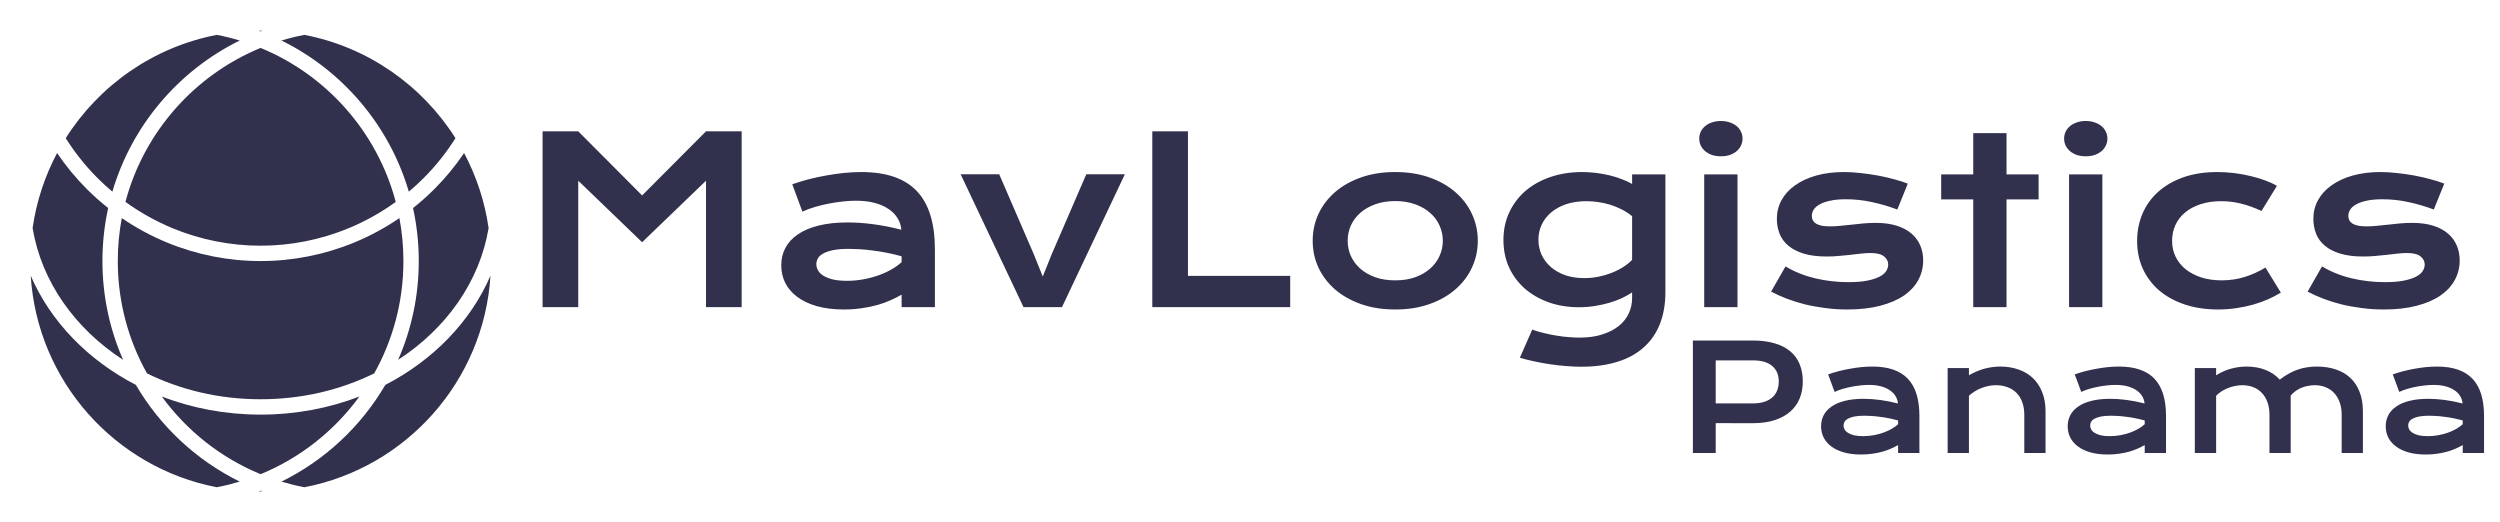 <svg width="1628" height="340" viewBox="0 0 1628 340" fill="none" xmlns="http://www.w3.org/2000/svg">
<path fill-rule="evenodd" clip-rule="evenodd" d="M243.697 243.134C221.985 253.841 196.791 260 169.703 260C142.614 260 117.42 253.841 95.709 243.134C83.603 221.498 76.703 196.555 76.703 170C76.703 160.437 77.598 151.084 79.308 142.018C88.434 148.267 98.206 153.568 108.473 157.821C127.886 165.861 148.691 170 169.703 170C190.714 170 211.52 165.861 230.932 157.821C241.2 153.568 250.971 148.267 260.097 142.018C261.808 151.084 262.703 160.437 262.703 170C262.703 196.555 255.802 221.498 243.697 243.134ZM234.025 258.227C214.341 265.798 192.583 270 169.703 270C146.823 270 125.064 265.798 105.38 258.227C121.618 280.517 143.848 298.161 169.703 308.791C195.558 298.161 217.788 280.517 234.025 258.227ZM80.151 234.308C71.503 214.628 66.703 192.874 66.703 170C66.703 158.149 67.991 146.6 70.436 135.483C65.587 131.647 60.955 127.526 56.566 123.137C49.356 115.928 42.87 108.063 37.184 99.659C29.227 114.618 23.73 131.084 21.23 148.518C26.996 183.239 48.727 213.956 80.151 234.308ZM20 179.52C32.957 209.493 57.333 234.557 88.485 250.648C104.311 277.713 127.86 299.713 156.108 313.624C151.239 315.093 146.266 316.322 141.203 317.296C75.017 304.566 24.31 248.334 20 179.52ZM250.921 250.648C282.072 234.557 306.449 209.493 319.406 179.52C315.096 248.334 264.388 304.566 198.203 317.296C193.139 316.322 188.166 315.093 183.297 313.624C211.546 299.713 235.095 277.713 250.921 250.648ZM318.176 148.518C312.41 183.239 290.678 213.956 259.255 234.308C267.903 214.628 272.703 192.875 272.703 170C272.703 158.149 271.414 146.6 268.97 135.483C273.819 131.647 278.451 127.526 282.84 123.137C290.049 115.928 296.535 108.063 302.221 99.66C310.178 114.618 315.676 131.084 318.176 148.518ZM198.203 22.704C239.56 30.659 274.874 55.599 296.6 89.982C290.662 99.402 283.68 108.155 275.769 116.066C272.712 119.122 269.53 122.04 266.233 124.813C253.532 81.589 223.074 45.964 183.297 26.376C188.166 24.907 193.139 23.678 198.203 22.704ZM156.108 26.376C116.332 45.964 85.874 81.589 73.173 124.813C69.875 122.04 66.693 119.122 63.637 116.066C55.725 108.155 48.743 99.402 42.806 89.982C64.532 55.599 99.845 30.659 141.203 22.704C146.266 23.678 151.239 24.907 156.108 26.376ZM169.703 31.209C126.729 48.877 93.768 85.923 81.697 131.47C91.172 138.335 101.44 144.084 112.3 148.582C130.499 156.12 150.004 160 169.703 160C189.401 160 208.906 156.12 227.105 148.582C237.965 144.084 248.233 138.335 257.708 131.47C245.637 85.923 212.677 48.877 169.703 31.209ZM169.703 20.451C170.097 20.301 170.492 20.152 170.888 20.005C170.493 20.002 170.098 20 169.703 20C169.307 20 168.912 20.002 168.517 20.005C168.913 20.152 169.308 20.301 169.703 20.451ZM169.703 319.549C169.882 319.617 170.062 319.685 170.242 319.753C170.457 319.834 170.672 319.915 170.888 319.995C170.493 319.998 170.098 320 169.703 320C169.307 320 168.912 319.998 168.517 319.995C168.913 319.848 169.308 319.699 169.703 319.549Z" fill="#31304D"/>
<path d="M353.333 85.522H376.551L418.152 127.271L459.754 85.522H482.972V200H459.754V117.676L418.152 157.739L376.551 117.676V200H353.333V85.522ZM508.753 172.754C508.753 168.604 509.656 164.819 511.463 161.401C513.27 157.983 515.979 155.054 519.593 152.612C523.206 150.122 527.698 148.218 533.069 146.899C538.489 145.532 544.788 144.849 551.966 144.849C557.288 144.849 562.879 145.239 568.738 146.021C574.646 146.802 580.726 147.998 586.976 149.609C586.731 146.875 585.901 144.36 584.485 142.065C583.069 139.722 581.092 137.72 578.553 136.06C576.062 134.351 573.035 133.032 569.471 132.104C565.955 131.177 561.951 130.713 557.459 130.713C555.018 130.713 552.332 130.859 549.402 131.152C546.473 131.445 543.445 131.885 540.32 132.471C537.195 133.057 534.095 133.789 531.019 134.668C527.991 135.547 525.159 136.597 522.522 137.817L515.931 120.02C519.202 118.848 522.693 117.773 526.404 116.797C530.164 115.82 533.997 114.99 537.903 114.307C541.81 113.574 545.716 113.013 549.622 112.622C553.528 112.231 557.312 112.036 560.975 112.036C577.137 112.036 589.148 116.162 597.01 124.414C604.871 132.666 608.802 145.312 608.802 162.354V200H587.122V191.87C584.876 193.188 582.41 194.434 579.725 195.605C577.088 196.777 574.207 197.803 571.082 198.682C567.957 199.561 564.588 200.244 560.975 200.732C557.41 201.27 553.626 201.538 549.622 201.538C542.884 201.538 536.951 200.806 531.824 199.341C526.746 197.876 522.498 195.85 519.08 193.262C515.662 190.674 513.074 187.646 511.316 184.18C509.607 180.664 508.753 176.855 508.753 172.754ZM531.604 172.021C531.604 173.438 531.971 174.805 532.703 176.123C533.436 177.393 534.607 178.54 536.219 179.565C537.83 180.542 539.881 181.348 542.371 181.982C544.91 182.568 547.962 182.861 551.526 182.861C555.335 182.861 559.021 182.52 562.586 181.836C566.15 181.152 569.471 180.249 572.547 179.126C575.623 178.003 578.406 176.709 580.896 175.244C583.387 173.779 585.462 172.266 587.122 170.703V166.895C583.802 165.967 580.506 165.186 577.234 164.551C574.012 163.916 570.911 163.428 567.933 163.086C565.003 162.695 562.22 162.427 559.583 162.28C556.995 162.134 554.725 162.061 552.771 162.061C548.719 162.061 545.35 162.329 542.664 162.866C539.979 163.403 537.806 164.136 536.146 165.063C534.485 165.942 533.313 166.992 532.63 168.213C531.946 169.434 531.604 170.703 531.604 172.021ZM625.574 113.501H650.696L673.182 165.503L679.041 180.078L684.9 165.503L707.386 113.501H732.508L691.565 200H666.517L625.574 113.501ZM750.379 85.522H773.597V179.639H840.174V200H750.379V85.522ZM854.822 156.787C854.822 150.586 856.067 144.775 858.558 139.355C861.097 133.936 864.686 129.199 869.324 125.146C874.012 121.094 879.651 117.896 886.243 115.552C892.884 113.208 900.33 112.036 908.582 112.036C916.834 112.036 924.256 113.208 930.848 115.552C937.488 117.896 943.128 121.094 947.767 125.146C952.454 129.199 956.043 133.936 958.533 139.355C961.072 144.775 962.342 150.586 962.342 156.787C962.342 162.988 961.072 168.799 958.533 174.219C956.043 179.639 952.454 184.375 947.767 188.428C943.128 192.48 937.488 195.679 930.848 198.022C924.256 200.366 916.834 201.538 908.582 201.538C900.33 201.538 892.884 200.366 886.243 198.022C879.651 195.679 874.012 192.48 869.324 188.428C864.686 184.375 861.097 179.639 858.558 174.219C856.067 168.799 854.822 162.988 854.822 156.787ZM877.601 156.787C877.601 160.254 878.284 163.55 879.651 166.675C881.067 169.751 883.094 172.485 885.73 174.878C888.416 177.222 891.663 179.102 895.472 180.518C899.329 181.885 903.699 182.568 908.582 182.568C913.465 182.568 917.811 181.885 921.619 180.518C925.477 179.102 928.724 177.222 931.36 174.878C934.046 172.485 936.072 169.751 937.439 166.675C938.855 163.55 939.563 160.254 939.563 156.787C939.563 153.32 938.855 150.024 937.439 146.899C936.072 143.774 934.046 141.04 931.36 138.696C928.724 136.304 925.477 134.424 921.619 133.057C917.811 131.641 913.465 130.933 908.582 130.933C903.699 130.933 899.329 131.641 895.472 133.057C891.663 134.424 888.416 136.304 885.73 138.696C883.094 141.04 881.067 143.774 879.651 146.899C878.284 150.024 877.601 153.32 877.601 156.787ZM997.791 214.648C1000.53 215.625 1003.31 216.431 1006.14 217.065C1008.97 217.749 1011.71 218.286 1014.34 218.677C1017.03 219.116 1019.59 219.409 1022.03 219.556C1024.48 219.751 1026.65 219.849 1028.55 219.849C1034.31 219.849 1039.32 219.141 1043.57 217.725C1047.86 216.357 1051.43 214.502 1054.26 212.158C1057.14 209.814 1059.29 207.08 1060.71 203.955C1062.12 200.879 1062.83 197.607 1062.83 194.141V190.405C1060.97 191.675 1058.8 192.896 1056.31 194.067C1053.82 195.239 1051.09 196.265 1048.11 197.144C1045.13 198.022 1041.96 198.73 1038.59 199.268C1035.27 199.805 1031.82 200.073 1028.26 200.073C1021.18 200.073 1014.64 199.023 1008.63 196.924C1002.62 194.775 997.425 191.797 993.03 187.988C988.636 184.131 985.193 179.517 982.703 174.146C980.262 168.774 979.041 162.817 979.041 156.274C979.041 149.585 980.335 143.53 982.923 138.11C985.511 132.642 989.075 127.979 993.616 124.121C998.206 120.264 1003.63 117.285 1009.88 115.186C1016.13 113.086 1022.91 112.036 1030.24 112.036C1033.36 112.036 1036.46 112.231 1039.54 112.622C1042.62 113.013 1045.54 113.55 1048.33 114.233C1051.16 114.917 1053.8 115.747 1056.24 116.724C1058.73 117.651 1060.93 118.677 1062.83 119.8V113.574H1084.51V190.112C1084.51 197.974 1083.31 204.932 1080.92 210.986C1078.53 217.041 1075.01 222.119 1070.37 226.221C1065.78 230.371 1060.07 233.496 1053.24 235.596C1046.4 237.744 1038.56 238.818 1029.72 238.818C1026.55 238.818 1023.25 238.672 1019.84 238.379C1016.42 238.135 1012.98 237.744 1009.51 237.207C1006.09 236.719 1002.7 236.108 999.329 235.376C996.009 234.692 992.811 233.887 989.734 232.959L997.791 214.648ZM1001.82 156.055C1001.82 159.521 1002.5 162.793 1003.87 165.869C1005.29 168.896 1007.29 171.558 1009.88 173.853C1012.46 176.099 1015.59 177.881 1019.25 179.199C1022.91 180.469 1027.04 181.104 1031.63 181.104C1034.61 181.104 1037.56 180.835 1040.49 180.298C1043.47 179.712 1046.3 178.906 1048.99 177.881C1051.72 176.855 1054.26 175.61 1056.6 174.146C1059 172.681 1061.07 171.045 1062.83 169.238V140.747C1060.63 138.989 1058.31 137.5 1055.87 136.279C1053.43 135.059 1050.94 134.058 1048.4 133.276C1045.86 132.495 1043.3 131.934 1040.71 131.592C1038.12 131.201 1035.61 131.006 1033.17 131.006C1028.19 131.006 1023.74 131.665 1019.84 132.983C1015.98 134.302 1012.71 136.108 1010.02 138.403C1007.39 140.649 1005.36 143.286 1003.94 146.313C1002.53 149.341 1001.82 152.588 1001.82 156.055ZM1120.62 101.782C1118.47 101.782 1116.52 101.489 1114.76 100.903C1113.05 100.269 1111.58 99.439 1110.36 98.413C1109.14 97.339 1108.19 96.118 1107.51 94.751C1106.87 93.335 1106.56 91.846 1106.56 90.283C1106.56 88.672 1106.87 87.183 1107.51 85.815C1108.19 84.399 1109.14 83.179 1110.36 82.153C1111.58 81.128 1113.05 80.322 1114.76 79.736C1116.52 79.102 1118.47 78.784 1120.62 78.784C1122.82 78.784 1124.77 79.102 1126.48 79.736C1128.24 80.322 1129.72 81.128 1130.95 82.153C1132.17 83.179 1133.09 84.399 1133.73 85.815C1134.41 87.183 1134.75 88.672 1134.75 90.283C1134.75 91.846 1134.41 93.335 1133.73 94.751C1133.09 96.118 1132.17 97.339 1130.95 98.413C1129.72 99.439 1128.24 100.269 1126.48 100.903C1124.77 101.489 1122.82 101.782 1120.62 101.782ZM1109.78 113.574H1131.46V200H1109.78V113.574ZM1162.73 173.486C1168.59 177.002 1175.04 179.59 1182.07 181.25C1189.1 182.91 1196.3 183.74 1203.67 183.74C1208.66 183.74 1212.81 183.398 1216.13 182.715C1219.45 182.031 1222.11 181.152 1224.11 180.078C1226.11 179.004 1227.53 177.783 1228.36 176.416C1229.19 175.049 1229.6 173.657 1229.6 172.241C1229.6 170.19 1228.7 168.433 1226.89 166.968C1225.13 165.503 1222.21 164.771 1218.1 164.771C1216.2 164.771 1214.15 164.893 1211.95 165.137C1209.75 165.381 1207.43 165.649 1204.99 165.942C1202.6 166.187 1200.09 166.431 1197.45 166.675C1194.86 166.919 1192.22 167.041 1189.54 167.041C1183.68 167.041 1178.67 166.406 1174.52 165.137C1170.42 163.867 1167.08 162.134 1164.49 159.937C1161.9 157.739 1160.02 155.151 1158.85 152.173C1157.68 149.146 1157.09 145.898 1157.09 142.432C1157.09 138.037 1158.12 133.984 1160.17 130.273C1162.22 126.562 1165.15 123.364 1168.96 120.679C1172.77 117.944 1177.36 115.82 1182.73 114.307C1188.15 112.793 1194.18 112.036 1200.82 112.036C1204.29 112.036 1207.9 112.256 1211.66 112.695C1215.47 113.086 1219.2 113.623 1222.86 114.307C1226.53 114.99 1230.04 115.796 1233.41 116.724C1236.78 117.603 1239.76 118.555 1242.35 119.58L1235.54 136.426C1230.02 134.375 1224.5 132.764 1218.98 131.592C1213.51 130.371 1207.87 129.761 1202.06 129.761C1198.01 129.761 1194.57 130.078 1191.74 130.713C1188.95 131.299 1186.68 132.104 1184.92 133.13C1183.17 134.106 1181.87 135.254 1181.04 136.572C1180.26 137.842 1179.87 139.185 1179.87 140.601C1179.87 141.626 1180.07 142.554 1180.46 143.384C1180.9 144.214 1181.58 144.946 1182.51 145.581C1183.48 146.167 1184.73 146.631 1186.24 146.973C1187.81 147.266 1189.71 147.412 1191.96 147.412C1194.01 147.412 1196.18 147.29 1198.47 147.046C1200.77 146.802 1203.16 146.558 1205.65 146.313C1208.14 146.021 1210.71 145.752 1213.34 145.508C1216.03 145.264 1218.76 145.142 1221.55 145.142C1226.72 145.142 1231.24 145.752 1235.1 146.973C1239 148.193 1242.22 149.902 1244.76 152.1C1247.3 154.297 1249.21 156.885 1250.48 159.863C1251.75 162.842 1252.38 166.089 1252.38 169.604C1252.38 174.146 1251.33 178.369 1249.23 182.275C1247.13 186.182 1244.01 189.575 1239.86 192.456C1235.71 195.288 1230.53 197.51 1224.33 199.121C1218.18 200.732 1211.05 201.538 1202.94 201.538C1197.96 201.538 1193.15 201.221 1188.51 200.586C1183.88 200 1179.46 199.194 1175.26 198.169C1171.06 197.095 1167.1 195.85 1163.39 194.434C1159.73 193.018 1156.38 191.504 1153.36 189.893L1162.73 173.486ZM1284.97 129.834H1264.1V113.574H1284.97V86.694H1306.65V113.574H1327.53V129.834H1306.65V200H1284.97V129.834ZM1358.22 101.782C1356.07 101.782 1354.11 101.489 1352.36 100.903C1350.65 100.269 1349.18 99.439 1347.96 98.413C1346.74 97.339 1345.79 96.118 1345.11 94.751C1344.47 93.335 1344.15 91.846 1344.15 90.283C1344.15 88.672 1344.47 87.183 1345.11 85.815C1345.79 84.399 1346.74 83.179 1347.96 82.153C1349.18 81.128 1350.65 80.322 1352.36 79.736C1354.11 79.102 1356.07 78.784 1358.22 78.784C1360.41 78.784 1362.37 79.102 1364.08 79.736C1365.83 80.322 1367.32 81.128 1368.54 82.153C1369.76 83.179 1370.69 84.399 1371.33 85.815C1372.01 87.183 1372.35 88.672 1372.35 90.283C1372.35 91.846 1372.01 93.335 1371.33 94.751C1370.69 96.118 1369.76 97.339 1368.54 98.413C1367.32 99.439 1365.83 100.269 1364.08 100.903C1362.37 101.489 1360.41 101.782 1358.22 101.782ZM1347.38 113.574H1369.06V200H1347.38V113.574ZM1391.69 157.007C1391.69 150.659 1392.83 144.751 1395.13 139.282C1397.47 133.765 1400.87 129.004 1405.31 125C1409.8 120.947 1415.27 117.773 1421.72 115.479C1428.21 113.184 1435.61 112.036 1443.91 112.036C1447.52 112.036 1451.16 112.256 1454.82 112.695C1458.48 113.135 1462 113.77 1465.37 114.6C1468.79 115.381 1471.99 116.333 1474.96 117.456C1477.94 118.53 1480.53 119.727 1482.73 121.045L1472.69 137.378C1467.96 135.181 1463.46 133.569 1459.22 132.544C1455.02 131.519 1450.75 131.006 1446.4 131.006C1441.42 131.006 1436.95 131.665 1433 132.983C1429.04 134.253 1425.67 136.06 1422.89 138.403C1420.15 140.698 1418.05 143.433 1416.59 146.606C1415.17 149.731 1414.47 153.149 1414.47 156.86C1414.47 160.571 1415.22 164.014 1416.74 167.188C1418.3 170.312 1420.47 173.022 1423.25 175.317C1426.09 177.563 1429.48 179.346 1433.44 180.664C1437.44 181.934 1441.88 182.568 1446.77 182.568C1452.14 182.568 1457.19 181.812 1461.93 180.298C1466.71 178.784 1471.16 176.758 1475.26 174.219L1485.29 190.552C1482.7 192.114 1479.9 193.579 1476.87 194.946C1473.84 196.265 1470.59 197.412 1467.13 198.389C1463.71 199.365 1460.1 200.122 1456.29 200.659C1452.53 201.245 1448.62 201.538 1444.57 201.538C1436.32 201.538 1428.92 200.415 1422.38 198.169C1415.83 195.923 1410.29 192.822 1405.75 188.867C1401.21 184.863 1397.72 180.151 1395.28 174.731C1392.88 169.312 1391.69 163.403 1391.69 157.007ZM1512.1 173.486C1517.96 177.002 1524.4 179.59 1531.43 181.25C1538.46 182.91 1545.67 183.74 1553.04 183.74C1558.02 183.74 1562.17 183.398 1565.49 182.715C1568.81 182.031 1571.47 181.152 1573.47 180.078C1575.48 179.004 1576.89 177.783 1577.72 176.416C1578.55 175.049 1578.97 173.657 1578.97 172.241C1578.97 170.19 1578.06 168.433 1576.26 166.968C1574.5 165.503 1571.57 164.771 1567.47 164.771C1565.56 164.771 1563.51 164.893 1561.32 165.137C1559.12 165.381 1556.8 165.649 1554.36 165.942C1551.97 166.187 1549.45 166.431 1546.81 166.675C1544.23 166.919 1541.59 167.041 1538.9 167.041C1533.04 167.041 1528.04 166.406 1523.89 165.137C1519.79 163.867 1516.44 162.134 1513.86 159.937C1511.27 157.739 1509.39 155.151 1508.22 152.173C1507.04 149.146 1506.46 145.898 1506.46 142.432C1506.46 138.037 1507.48 133.984 1509.53 130.273C1511.58 126.562 1514.51 123.364 1518.32 120.679C1522.13 117.944 1526.72 115.82 1532.09 114.307C1537.51 112.793 1543.54 112.036 1550.18 112.036C1553.65 112.036 1557.26 112.256 1561.02 112.695C1564.83 113.086 1568.57 113.623 1572.23 114.307C1575.89 114.99 1579.41 115.796 1582.78 116.724C1586.15 117.603 1589.12 118.555 1591.71 119.58L1584.9 136.426C1579.38 134.375 1573.87 132.764 1568.35 131.592C1562.88 130.371 1557.24 129.761 1551.43 129.761C1547.38 129.761 1543.93 130.078 1541.1 130.713C1538.32 131.299 1536.05 132.104 1534.29 133.13C1532.53 134.106 1531.24 135.254 1530.41 136.572C1529.63 137.842 1529.24 139.185 1529.24 140.601C1529.24 141.626 1529.43 142.554 1529.82 143.384C1530.26 144.214 1530.95 144.946 1531.87 145.581C1532.85 146.167 1534.09 146.631 1535.61 146.973C1537.17 147.266 1539.08 147.412 1541.32 147.412C1543.37 147.412 1545.54 147.29 1547.84 147.046C1550.13 146.802 1552.53 146.558 1555.02 146.313C1557.51 146.021 1560.07 145.752 1562.71 145.508C1565.39 145.264 1568.13 145.142 1570.91 145.142C1576.09 145.142 1580.6 145.752 1584.46 146.973C1588.37 148.193 1591.59 149.902 1594.13 152.1C1596.67 154.297 1598.57 156.885 1599.84 159.863C1601.11 162.842 1601.75 166.089 1601.75 169.604C1601.75 174.146 1600.7 178.369 1598.6 182.275C1596.5 186.182 1593.37 189.575 1589.22 192.456C1585.07 195.288 1579.9 197.51 1573.69 199.121C1567.54 200.732 1560.41 201.538 1552.31 201.538C1547.33 201.538 1542.52 201.221 1537.88 200.586C1533.24 200 1528.82 199.194 1524.62 198.169C1520.42 197.095 1516.47 195.85 1512.76 194.434C1509.09 193.018 1505.75 191.504 1502.72 189.893L1512.1 173.486Z" fill="#31304D"/>
<path d="M1102.41 221.734H1141.03C1146.66 221.734 1151.53 222.344 1155.66 223.562C1159.78 224.781 1163.2 226.547 1165.92 228.859C1168.64 231.141 1170.66 233.938 1171.97 237.25C1173.31 240.562 1173.98 244.297 1173.98 248.453C1173.98 252.359 1173.33 255.969 1172.02 259.281C1170.7 262.594 1168.69 265.469 1165.97 267.906C1163.28 270.312 1159.88 272.203 1155.75 273.578C1151.62 274.922 1146.75 275.594 1141.12 275.594L1117.27 275.547V295H1102.41V221.734ZM1141.41 262.703C1144.22 262.703 1146.67 262.375 1148.77 261.719C1150.89 261.031 1152.66 260.078 1154.06 258.859C1155.5 257.609 1156.56 256.109 1157.25 254.359C1157.97 252.578 1158.33 250.609 1158.33 248.453C1158.33 244.109 1156.91 240.734 1154.06 238.328C1151.25 235.891 1147.03 234.672 1141.41 234.672H1117.27V262.703H1141.41ZM1185.89 277.562C1185.89 274.906 1186.47 272.484 1187.62 270.297C1188.78 268.109 1190.52 266.234 1192.83 264.672C1195.14 263.078 1198.02 261.859 1201.45 261.016C1204.92 260.141 1208.95 259.703 1213.55 259.703C1216.95 259.703 1220.53 259.953 1224.28 260.453C1228.06 260.953 1231.95 261.719 1235.95 262.75C1235.8 261 1235.27 259.391 1234.36 257.922C1233.45 256.422 1232.19 255.141 1230.56 254.078C1228.97 252.984 1227.03 252.141 1224.75 251.547C1222.5 250.953 1219.94 250.656 1217.06 250.656C1215.5 250.656 1213.78 250.75 1211.91 250.938C1210.03 251.125 1208.09 251.406 1206.09 251.781C1204.09 252.156 1202.11 252.625 1200.14 253.188C1198.2 253.75 1196.39 254.422 1194.7 255.203L1190.48 243.812C1192.58 243.062 1194.81 242.375 1197.19 241.75C1199.59 241.125 1202.05 240.594 1204.55 240.156C1207.05 239.688 1209.55 239.328 1212.05 239.078C1214.55 238.828 1216.97 238.703 1219.31 238.703C1229.66 238.703 1237.34 241.344 1242.38 246.625C1247.41 251.906 1249.92 260 1249.92 270.906V295H1236.05V289.797C1234.61 290.641 1233.03 291.438 1231.31 292.188C1229.62 292.938 1227.78 293.594 1225.78 294.156C1223.78 294.719 1221.62 295.156 1219.31 295.469C1217.03 295.812 1214.61 295.984 1212.05 295.984C1207.73 295.984 1203.94 295.516 1200.66 294.578C1197.41 293.641 1194.69 292.344 1192.5 290.688C1190.31 289.031 1188.66 287.094 1187.53 284.875C1186.44 282.625 1185.89 280.188 1185.89 277.562ZM1200.52 277.094C1200.52 278 1200.75 278.875 1201.22 279.719C1201.69 280.531 1202.44 281.266 1203.47 281.922C1204.5 282.547 1205.81 283.062 1207.41 283.469C1209.03 283.844 1210.98 284.031 1213.27 284.031C1215.7 284.031 1218.06 283.812 1220.34 283.375C1222.62 282.938 1224.75 282.359 1226.72 281.641C1228.69 280.922 1230.47 280.094 1232.06 279.156C1233.66 278.219 1234.98 277.25 1236.05 276.25V273.812C1233.92 273.219 1231.81 272.719 1229.72 272.312C1227.66 271.906 1225.67 271.594 1223.77 271.375C1221.89 271.125 1220.11 270.953 1218.42 270.859C1216.77 270.766 1215.31 270.719 1214.06 270.719C1211.47 270.719 1209.31 270.891 1207.59 271.234C1205.88 271.578 1204.48 272.047 1203.42 272.641C1202.36 273.203 1201.61 273.875 1201.17 274.656C1200.73 275.438 1200.52 276.25 1200.52 277.094ZM1268.3 239.688H1282.17V244.375C1285.86 242.281 1289.38 240.812 1292.72 239.969C1296.09 239.125 1299.39 238.703 1302.61 238.703C1306.83 238.703 1310.73 239.328 1314.33 240.578C1317.92 241.797 1321.03 243.625 1323.66 246.062C1326.28 248.5 1328.33 251.547 1329.8 255.203C1331.3 258.828 1332.05 263.031 1332.05 267.812V295H1318.22V270.062C1318.22 267.031 1317.78 264.328 1316.91 261.953C1316.06 259.547 1314.83 257.531 1313.2 255.906C1311.61 254.25 1309.66 253 1307.34 252.156C1305.06 251.281 1302.5 250.844 1299.66 250.844C1298.16 250.844 1296.61 251 1295.02 251.312C1293.45 251.625 1291.91 252.078 1290.38 252.672C1288.88 253.234 1287.42 253.953 1286.02 254.828C1284.61 255.672 1283.33 256.641 1282.17 257.734V295H1268.3V239.688ZM1346.48 277.562C1346.48 274.906 1347.06 272.484 1348.22 270.297C1349.38 268.109 1351.11 266.234 1353.42 264.672C1355.73 263.078 1358.61 261.859 1362.05 261.016C1365.52 260.141 1369.55 259.703 1374.14 259.703C1377.55 259.703 1381.12 259.953 1384.88 260.453C1388.66 260.953 1392.55 261.719 1396.55 262.75C1396.39 261 1395.86 259.391 1394.95 257.922C1394.05 256.422 1392.78 255.141 1391.16 254.078C1389.56 252.984 1387.62 252.141 1385.34 251.547C1383.09 250.953 1380.53 250.656 1377.66 250.656C1376.09 250.656 1374.38 250.75 1372.5 250.938C1370.62 251.125 1368.69 251.406 1366.69 251.781C1364.69 252.156 1362.7 252.625 1360.73 253.188C1358.8 253.75 1356.98 254.422 1355.3 255.203L1351.08 243.812C1353.17 243.062 1355.41 242.375 1357.78 241.75C1360.19 241.125 1362.64 240.594 1365.14 240.156C1367.64 239.688 1370.14 239.328 1372.64 239.078C1375.14 238.828 1377.56 238.703 1379.91 238.703C1390.25 238.703 1397.94 241.344 1402.97 246.625C1408 251.906 1410.52 260 1410.52 270.906V295H1396.64V289.797C1395.2 290.641 1393.62 291.438 1391.91 292.188C1390.22 292.938 1388.38 293.594 1386.38 294.156C1384.38 294.719 1382.22 295.156 1379.91 295.469C1377.62 295.812 1375.2 295.984 1372.64 295.984C1368.33 295.984 1364.53 295.516 1361.25 294.578C1358 293.641 1355.28 292.344 1353.09 290.688C1350.91 289.031 1349.25 287.094 1348.12 284.875C1347.03 282.625 1346.48 280.188 1346.48 277.562ZM1361.11 277.094C1361.11 278 1361.34 278.875 1361.81 279.719C1362.28 280.531 1363.03 281.266 1364.06 281.922C1365.09 282.547 1366.41 283.062 1368 283.469C1369.62 283.844 1371.58 284.031 1373.86 284.031C1376.3 284.031 1378.66 283.812 1380.94 283.375C1383.22 282.938 1385.34 282.359 1387.31 281.641C1389.28 280.922 1391.06 280.094 1392.66 279.156C1394.25 278.219 1395.58 277.25 1396.64 276.25V273.812C1394.52 273.219 1392.41 272.719 1390.31 272.312C1388.25 271.906 1386.27 271.594 1384.36 271.375C1382.48 271.125 1380.7 270.953 1379.02 270.859C1377.36 270.766 1375.91 270.719 1374.66 270.719C1372.06 270.719 1369.91 270.891 1368.19 271.234C1366.47 271.578 1365.08 272.047 1364.02 272.641C1362.95 273.203 1362.2 273.875 1361.77 274.656C1361.33 275.438 1361.11 276.25 1361.11 277.094ZM1429.27 239.688H1443.14V244.375C1446.61 242.25 1449.98 240.781 1453.27 239.969C1456.58 239.125 1459.81 238.703 1462.97 238.703C1467.38 238.703 1471.42 239.406 1475.11 240.812C1478.8 242.219 1481.95 244.344 1484.58 247.188C1486.61 245.625 1488.61 244.312 1490.58 243.25C1492.55 242.156 1494.52 241.281 1496.48 240.625C1498.45 239.938 1500.45 239.453 1502.48 239.172C1504.52 238.859 1506.61 238.703 1508.77 238.703C1513.3 238.703 1517.41 239.328 1521.09 240.578C1524.78 241.797 1527.92 243.625 1530.52 246.062C1533.14 248.5 1535.16 251.547 1536.56 255.203C1538 258.828 1538.72 263.031 1538.72 267.812V295H1524.89V270.062C1524.89 267.031 1524.45 264.328 1523.58 261.953C1522.73 259.547 1521.53 257.531 1519.97 255.906C1518.44 254.25 1516.59 253 1514.44 252.156C1512.31 251.281 1509.97 250.844 1507.41 250.844C1506 250.844 1504.56 250.984 1503.09 251.266C1501.62 251.516 1500.19 251.922 1498.78 252.484C1497.41 253.047 1496.11 253.766 1494.89 254.641C1493.67 255.484 1492.61 256.484 1491.7 257.641V295H1477.88V270.062C1477.88 267.031 1477.44 264.328 1476.56 261.953C1475.72 259.547 1474.52 257.531 1472.95 255.906C1471.42 254.25 1469.56 253 1467.38 252.156C1465.22 251.281 1462.84 250.844 1460.25 250.844C1458.66 250.844 1457.05 251.016 1455.42 251.359C1453.83 251.672 1452.28 252.125 1450.78 252.719C1449.31 253.312 1447.92 254.031 1446.61 254.875C1445.33 255.719 1444.17 256.672 1443.14 257.734V295H1429.27V239.688ZM1553.58 277.562C1553.58 274.906 1554.16 272.484 1555.31 270.297C1556.47 268.109 1558.2 266.234 1560.52 264.672C1562.83 263.078 1565.7 261.859 1569.14 261.016C1572.61 260.141 1576.64 259.703 1581.23 259.703C1584.64 259.703 1588.22 259.953 1591.97 260.453C1595.75 260.953 1599.64 261.719 1603.64 262.75C1603.48 261 1602.95 259.391 1602.05 257.922C1601.14 256.422 1599.88 255.141 1598.25 254.078C1596.66 252.984 1594.72 252.141 1592.44 251.547C1590.19 250.953 1587.62 250.656 1584.75 250.656C1583.19 250.656 1581.47 250.75 1579.59 250.938C1577.72 251.125 1575.78 251.406 1573.78 251.781C1571.78 252.156 1569.8 252.625 1567.83 253.188C1565.89 253.75 1564.08 254.422 1562.39 255.203L1558.17 243.812C1560.27 243.062 1562.5 242.375 1564.88 241.75C1567.28 241.125 1569.73 240.594 1572.23 240.156C1574.73 239.688 1577.23 239.328 1579.73 239.078C1582.23 238.828 1584.66 238.703 1587 238.703C1597.34 238.703 1605.03 241.344 1610.06 246.625C1615.09 251.906 1617.61 260 1617.61 270.906V295H1603.73V289.797C1602.3 290.641 1600.72 291.438 1599 292.188C1597.31 292.938 1595.47 293.594 1593.47 294.156C1591.47 294.719 1589.31 295.156 1587 295.469C1584.72 295.812 1582.3 295.984 1579.73 295.984C1575.42 295.984 1571.62 295.516 1568.34 294.578C1565.09 293.641 1562.38 292.344 1560.19 290.688C1558 289.031 1556.34 287.094 1555.22 284.875C1554.12 282.625 1553.58 280.188 1553.58 277.562ZM1568.2 277.094C1568.2 278 1568.44 278.875 1568.91 279.719C1569.38 280.531 1570.12 281.266 1571.16 281.922C1572.19 282.547 1573.5 283.062 1575.09 283.469C1576.72 283.844 1578.67 284.031 1580.95 284.031C1583.39 284.031 1585.75 283.812 1588.03 283.375C1590.31 282.938 1592.44 282.359 1594.41 281.641C1596.38 280.922 1598.16 280.094 1599.75 279.156C1601.34 278.219 1602.67 277.25 1603.73 276.25V273.812C1601.61 273.219 1599.5 272.719 1597.41 272.312C1595.34 271.906 1593.36 271.594 1591.45 271.375C1589.58 271.125 1587.8 270.953 1586.11 270.859C1584.45 270.766 1583 270.719 1581.75 270.719C1579.16 270.719 1577 270.891 1575.28 271.234C1573.56 271.578 1572.17 272.047 1571.11 272.641C1570.05 273.203 1569.3 273.875 1568.86 274.656C1568.42 275.438 1568.2 276.25 1568.2 277.094Z" fill="#31304D"/>
</svg>
